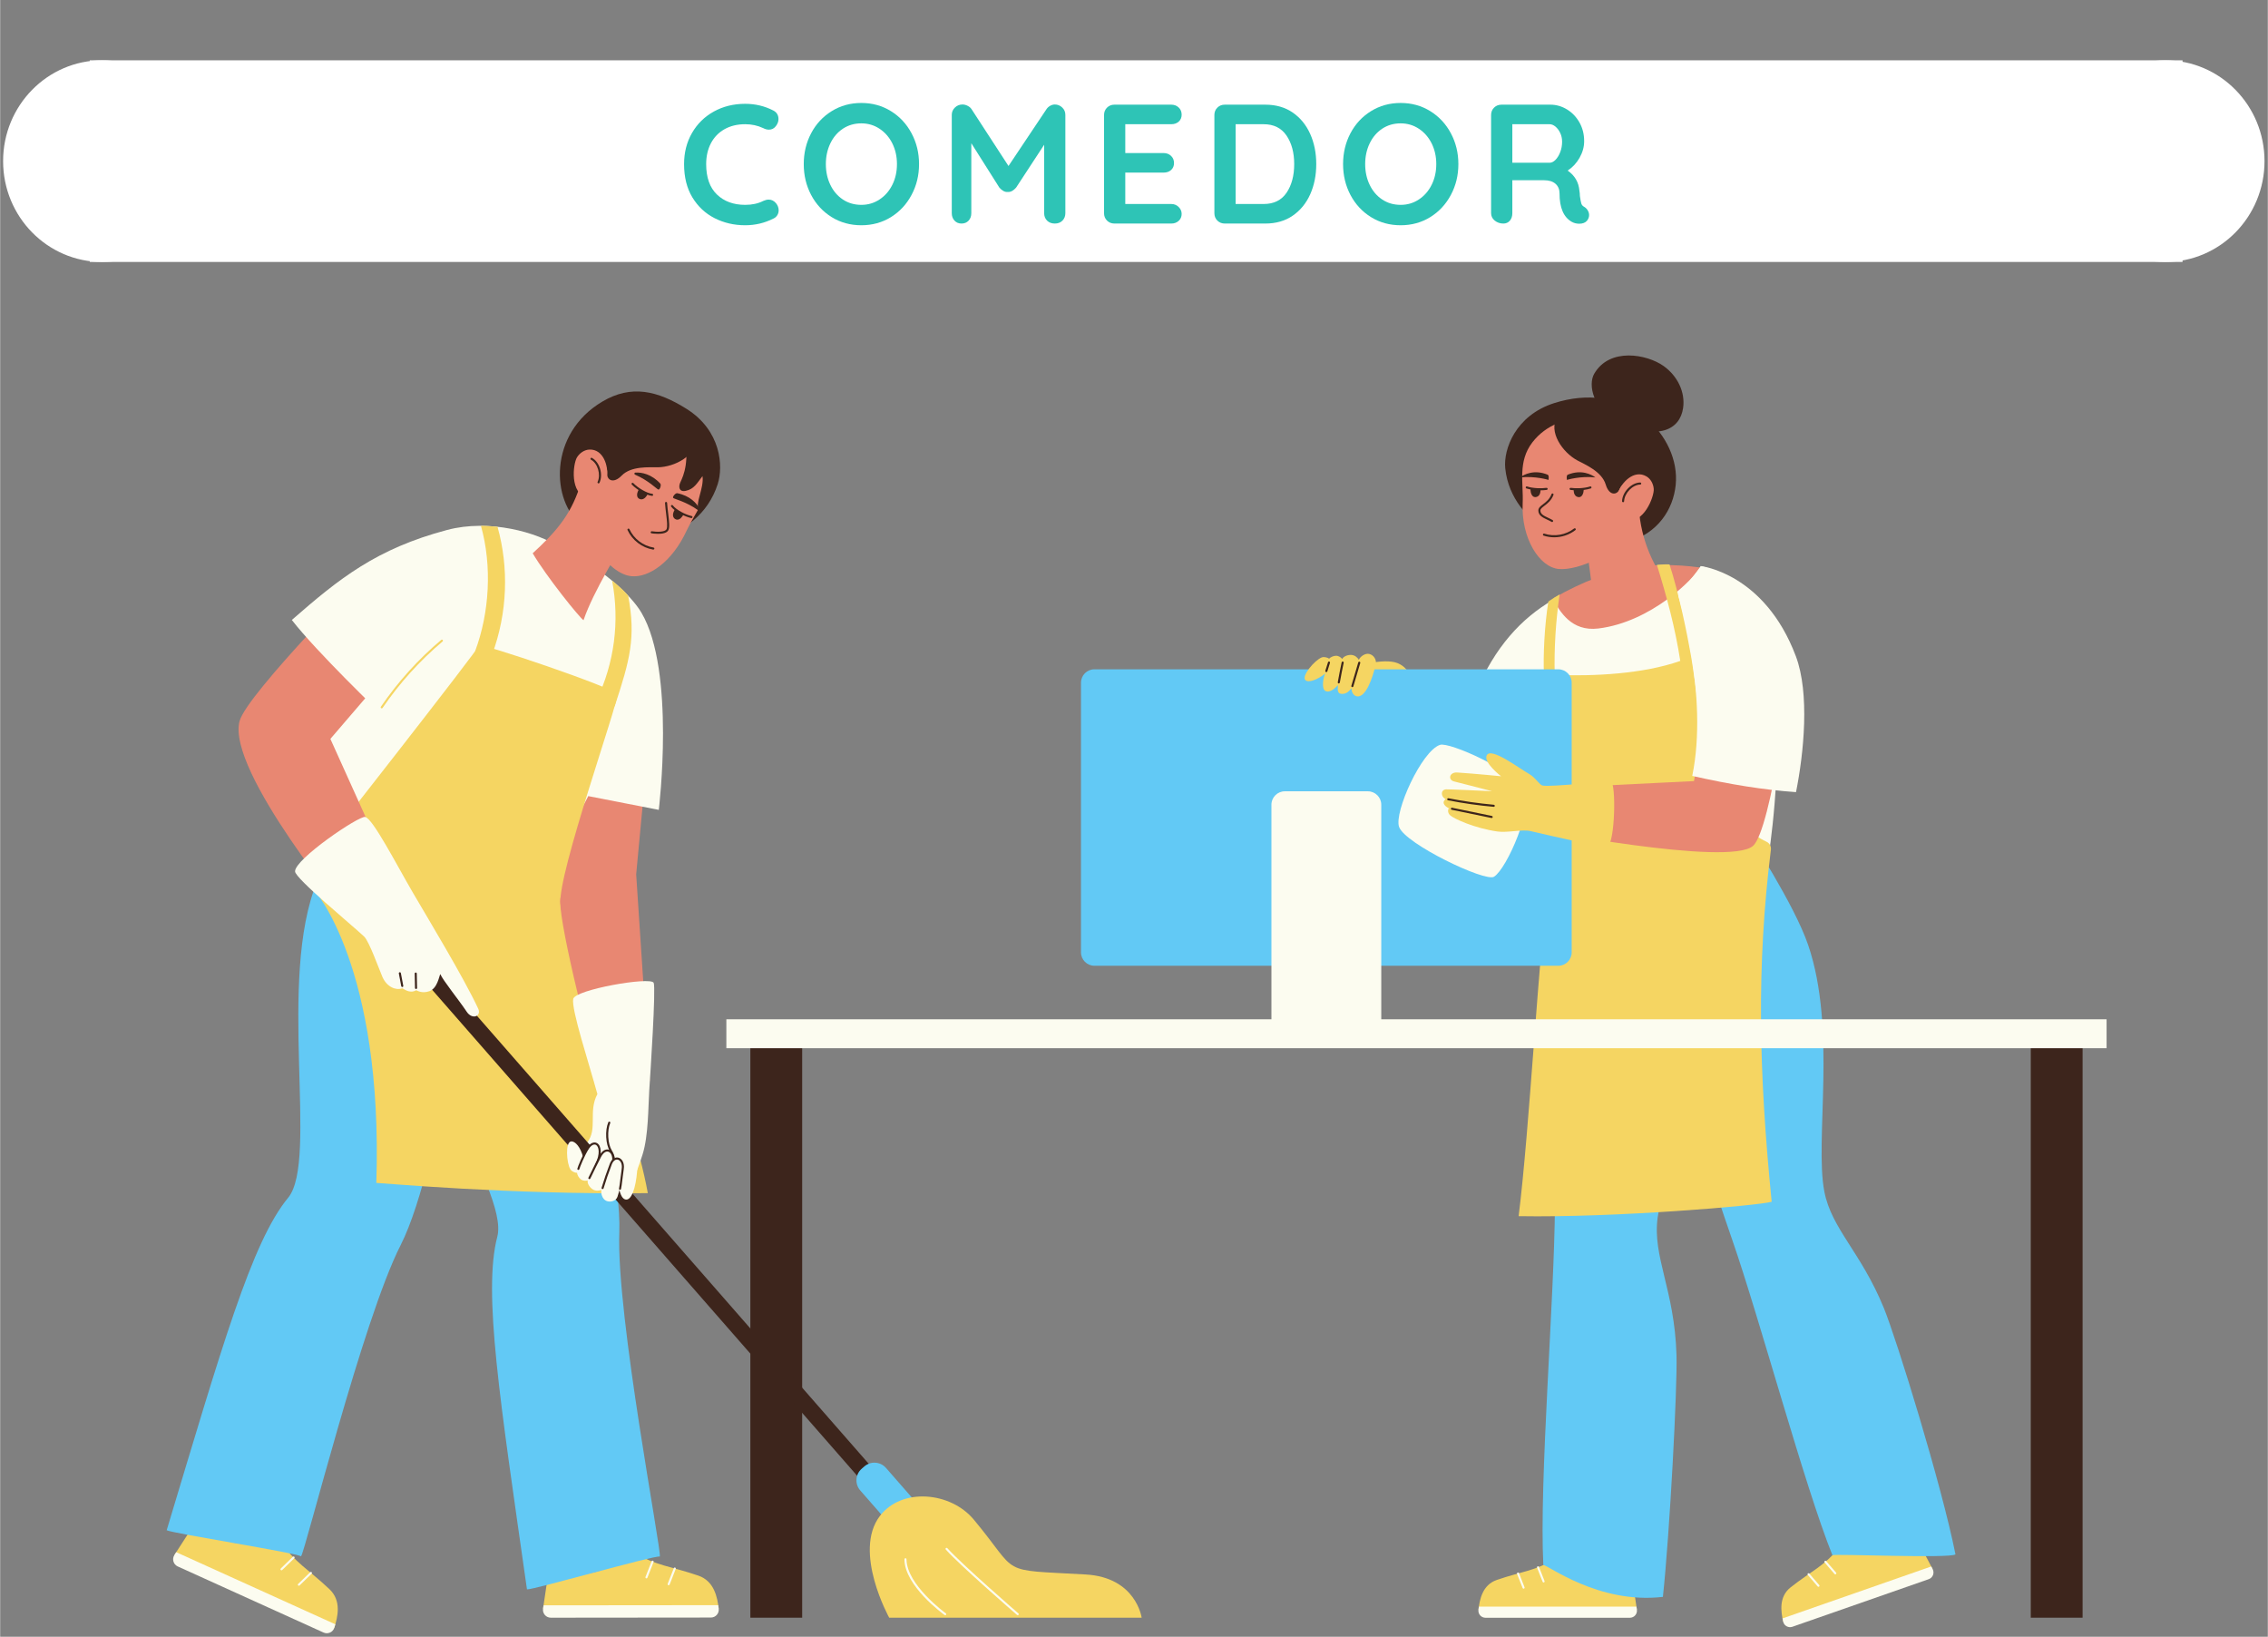 <svg xmlns="http://www.w3.org/2000/svg" xmlns:xlink="http://www.w3.org/1999/xlink" width="1052" zoomAndPan="magnify" viewBox="0 0 788.88 569.25" height="759" preserveAspectRatio="xMidYMid meet" version="1.0"><rect x="0" y="0" width="788.88" height="569.25" fill="#808080" stroke="none"/><defs><g/><clipPath id="a1b97775f7"><path d="M 31.168 20.973 L 759.211 20.973 L 759.211 91.105 L 31.168 91.105 Z M 31.168 20.973 " clip-rule="nonzero"/></clipPath><clipPath id="30975a2fa6"><path d="M 1.02 20.973 L 69.984 20.973 L 69.984 91.105 L 1.02 91.105 Z M 1.02 20.973 " clip-rule="nonzero"/></clipPath><clipPath id="0e399f49dd"><path d="M 35.5 20.973 C 16.457 20.973 1.02 36.672 1.02 56.039 C 1.02 75.406 16.457 91.105 35.5 91.105 C 54.547 91.105 69.984 75.406 69.984 56.039 C 69.984 36.672 54.547 20.973 35.5 20.973 Z M 35.5 20.973 " clip-rule="nonzero"/></clipPath><clipPath id="5d413d9e53"><path d="M 718.762 20.973 L 787.727 20.973 L 787.727 91.105 L 718.762 91.105 Z M 718.762 20.973 " clip-rule="nonzero"/></clipPath><clipPath id="0a54e7cd6a"><path d="M 753.246 20.973 C 734.199 20.973 718.762 36.672 718.762 56.039 C 718.762 75.406 734.199 91.105 753.246 91.105 C 772.289 91.105 787.727 75.406 787.727 56.039 C 787.727 36.672 772.289 20.973 753.246 20.973 Z M 753.246 20.973 " clip-rule="nonzero"/></clipPath><clipPath id="fa13cd3113"><path d="M 252 354 L 732.785 354 L 732.785 365 L 252 365 Z M 252 354 " clip-rule="nonzero"/></clipPath><clipPath id="03bb3e57b0"><path d="M 60 539 L 117 539 L 117 568.492 L 60 568.492 Z M 60 539 " clip-rule="nonzero"/></clipPath><clipPath id="39f450cafb"><path d="M 57.926 306 L 167 306 L 167 542 L 57.926 542 Z M 57.926 306 " clip-rule="nonzero"/></clipPath></defs><g clip-path="url(#a1b97775f7)"><path fill="#ffffff" d="M 31.168 20.973 L 759.211 20.973 L 759.211 91.105 L 31.168 91.105 Z M 31.168 20.973 " fill-opacity="1" fill-rule="nonzero"/></g><g clip-path="url(#30975a2fa6)"><g clip-path="url(#0e399f49dd)"><path fill="#ffffff" d="M 1.02 20.973 L 69.984 20.973 L 69.984 91.105 L 1.02 91.105 Z M 1.02 20.973 " fill-opacity="1" fill-rule="nonzero"/></g></g><g clip-path="url(#5d413d9e53)"><g clip-path="url(#0a54e7cd6a)"><path fill="#ffffff" d="M 718.762 20.973 L 787.727 20.973 L 787.727 91.105 L 718.762 91.105 Z M 718.762 20.973 " fill-opacity="1" fill-rule="nonzero"/></g></g><path fill="#e88772" d="M 566.906 551.227 C 567.254 551.18 565.855 547.258 566.238 546.016 C 570.844 530.938 583.164 482.219 576.961 456.426 C 575.508 450.391 573.215 444.535 572.488 438.359 C 569.312 411.402 594.223 378.266 597.02 333.977 C 598.102 316.871 556.883 302.652 554.207 315.855 C 550.582 333.727 545.691 392.27 544.672 422.703 C 543.48 458.371 549.59 508.59 543.336 544.512 C 543.336 544.512 550.789 553.438 566.906 551.227 " fill-opacity="1" fill-rule="nonzero"/><path fill="#e88772" d="M 666.945 538.48 C 667.258 538.324 664.664 535.066 664.617 533.77 C 664.078 518.016 659.898 467.938 645.648 445.559 C 642.312 440.32 638.242 435.531 635.547 429.926 C 623.785 405.465 636.574 366.031 624.832 323.238 C 620.293 306.707 576.695 306.656 578.453 320.016 C 580.832 338.094 595.23 395.047 604.156 424.16 C 614.617 458.281 636.715 503.785 642.473 539.793 C 642.473 539.793 652.422 545.812 666.945 538.48 " fill-opacity="1" fill-rule="nonzero"/><path fill="#f5d562" d="M 672.285 545.746 L 667.426 536.512 C 667.16 536.008 666.539 535.824 666.047 536.102 C 662.789 537.93 651.301 543.613 643.215 537.898 C 642.094 537.105 640.547 537.285 639.68 538.355 C 634.516 544.73 629.941 546.484 622.871 552.07 C 618.707 555.359 619.492 560.473 620.273 564 Z M 672.285 545.746 " fill-opacity="1" fill-rule="nonzero"/><path fill="#fcfcf0" d="M 620.273 564 C 620.59 565.438 622.102 566.27 623.496 565.781 L 670.914 549.23 C 672.34 548.73 672.988 547.082 672.285 545.75 L 671.797 544.812 L 620.047 562.875 C 620.117 563.27 620.195 563.648 620.273 564 " fill-opacity="1" fill-rule="nonzero"/><path fill="#fcfcf0" d="M 632.555 551.891 C 632.453 551.891 632.352 551.848 632.281 551.762 L 628.836 547.758 C 628.707 547.609 628.723 547.379 628.875 547.25 C 629.027 547.121 629.254 547.141 629.383 547.289 L 632.828 551.293 C 632.957 551.445 632.941 551.672 632.789 551.801 C 632.723 551.859 632.641 551.891 632.555 551.891 Z M 632.555 551.891 " fill-opacity="1" fill-rule="nonzero"/><path fill="#fcfcf0" d="M 638.414 547.555 C 638.312 547.555 638.211 547.512 638.141 547.426 L 634.695 543.426 C 634.566 543.273 634.582 543.047 634.734 542.918 C 634.883 542.785 635.113 542.805 635.242 542.953 L 638.688 546.957 C 638.816 547.109 638.801 547.336 638.648 547.465 C 638.582 547.523 638.496 547.555 638.414 547.555 Z M 638.414 547.555 " fill-opacity="1" fill-rule="nonzero"/><path fill="#f5d562" d="M 569.387 559.816 L 567.84 549.496 C 567.754 548.934 567.23 548.551 566.672 548.652 C 562.996 549.305 550.273 550.883 544.523 542.824 C 543.723 541.703 542.207 541.367 541.035 542.09 C 534.059 546.406 529.164 546.555 520.648 549.5 C 515.629 551.234 514.688 556.32 514.262 559.906 Z M 569.387 559.816 " fill-opacity="1" fill-rule="nonzero"/><path fill="#fcfcf0" d="M 514.262 559.906 C 514.09 561.367 515.242 562.652 516.715 562.652 L 566.945 562.652 C 568.453 562.652 569.609 561.309 569.387 559.816 L 569.23 558.77 L 514.418 558.77 C 514.359 559.164 514.305 559.551 514.262 559.906 " fill-opacity="1" fill-rule="nonzero"/><path fill="#fcfcf0" d="M 529.969 552.539 C 529.824 552.539 529.688 552.453 529.633 552.309 L 527.699 547.395 C 527.629 547.211 527.719 547 527.906 546.93 C 528.09 546.852 528.297 546.945 528.371 547.133 L 530.305 552.047 C 530.375 552.23 530.285 552.441 530.098 552.516 C 530.059 552.531 530.012 552.539 529.969 552.539 Z M 529.969 552.539 " fill-opacity="1" fill-rule="nonzero"/><path fill="#fcfcf0" d="M 536.93 550.379 C 536.785 550.379 536.648 550.289 536.594 550.148 L 534.66 545.234 C 534.59 545.047 534.68 544.84 534.863 544.766 C 535.051 544.691 535.258 544.785 535.332 544.969 L 537.262 549.883 C 537.336 550.07 537.246 550.277 537.059 550.352 C 537.016 550.371 536.973 550.379 536.93 550.379 Z M 536.93 550.379 " fill-opacity="1" fill-rule="nonzero"/><path fill="#62c9f5" d="M 551.734 295.645 C 543.781 333.309 541.09 376.473 540.879 419.082 C 540.715 451.59 535.352 515.156 536.84 544.332 C 538.191 544.094 555.902 558.004 578.434 555.387 C 580.828 533.172 583.5 482.555 583.168 471.309 C 582.496 448.43 574.695 437.047 576.625 423.387 C 579.176 405.344 599.105 371.531 599.168 340.434 C 599.199 325.418 592.016 297.281 592.016 297.281 C 592.016 297.281 551.527 295.523 551.734 295.645 " fill-opacity="1" fill-rule="nonzero"/><path fill="#f5d562" d="M 470.91 231.965 C 470.91 231.965 481.145 228.695 486.074 230.613 C 488.477 231.547 490.516 233.738 490.664 236.312 C 484.023 236.363 470.871 237.543 470.871 237.543 Z M 470.91 231.965 " fill-opacity="1" fill-rule="nonzero"/><path fill="#62c9f5" d="M 569.547 301.703 C 574.625 342.836 587.543 388.012 602.562 431.219 C 612.137 458.766 627.621 516.523 637.414 540.91 C 637.984 540.34 678.27 542.105 680.215 540.609 C 675.445 516.551 659.734 465.766 655.289 454.902 C 647.34 435.473 637.094 427.383 634.598 414.422 C 631.145 396.531 639.004 358.074 628.961 328.645 C 624.109 314.438 608.172 290.16 608.172 290.16 C 608.172 290.16 569.316 301.656 569.547 301.703 " fill-opacity="1" fill-rule="nonzero"/><path fill="#3d251c" d="M 536.871 183.801 C 531.957 180.574 524.656 173.527 523.59 162.852 C 522.934 156.301 527.113 144.492 540.641 140.188 C 551.996 136.574 563.781 137.867 572.59 145.383 C 579.516 151.297 583.777 160.051 582.883 168.703 C 581.988 177.355 576.586 185.43 566.398 188.488 C 557.914 191.031 543.539 188.188 536.871 183.801 " fill-opacity="1" fill-rule="nonzero"/><path fill="#e88772" d="M 595.07 197.926 C 576.211 194.809 560.809 196.398 540.609 207.914 C 540.434 208.016 541.227 223.766 555.594 223.277 C 570.836 222.762 593.551 205.344 595.07 197.926 " fill-opacity="1" fill-rule="nonzero"/><path fill="#e88772" d="M 529.656 174.953 C 529.98 168.176 527.852 160.574 533.02 153.859 C 542.594 141.414 562.898 143.805 568.488 155.668 C 571.969 163.059 572.207 176.363 567.047 184.77 C 562.363 192.402 549.145 198.508 542.23 197.898 C 535.473 197.305 529.07 187.176 529.656 174.953 " fill-opacity="1" fill-rule="nonzero"/><path fill="#3d251c" d="M 533.957 167.945 C 532.949 168.102 532.699 169.543 532.738 170.434 C 532.766 171.09 533.078 172.691 534.168 172.52 C 535.227 172.352 535.605 171.402 535.461 169.734 C 535.32 168.043 534.355 167.883 533.957 167.945 " fill-opacity="1" fill-rule="nonzero"/><path fill="#3d251c" d="M 534.008 172.891 C 532.801 172.891 532.414 171.293 532.379 170.449 C 532.336 169.48 532.609 167.785 533.902 167.59 C 533.961 167.578 534.027 167.574 534.102 167.574 C 534.848 167.574 535.691 168.133 535.824 169.707 C 535.883 170.418 536.066 172.582 534.227 172.875 C 534.148 172.887 534.078 172.891 534.008 172.891 Z M 534.102 168.293 C 534.066 168.293 534.039 168.297 534.012 168.301 C 533.277 168.414 533.062 169.629 533.098 170.422 C 533.121 170.992 533.379 172.172 534.008 172.172 C 534.043 172.172 534.078 172.168 534.113 172.164 C 534.66 172.078 535.27 171.727 535.105 169.77 C 534.992 168.438 534.363 168.293 534.102 168.293 Z M 534.102 168.293 " fill-opacity="1" fill-rule="nonzero"/><path fill="#e88772" d="M 531.07 169.535 C 532.852 170.211 535.43 170.586 537.98 170.035 C 537.98 170.035 538.875 166.012 535.238 165.758 C 532.098 165.535 531.07 169.535 531.07 169.535 " fill-opacity="1" fill-rule="nonzero"/><path fill="#3d251c" d="M 535.773 170.531 C 534.195 170.531 532.414 170.348 530.961 169.879 C 530.77 169.816 530.668 169.613 530.727 169.426 C 530.789 169.234 530.992 169.133 531.18 169.191 C 533.297 169.875 536.16 169.922 537.93 169.676 C 538.125 169.652 538.309 169.785 538.336 169.984 C 538.363 170.184 538.223 170.363 538.027 170.391 C 537.391 170.48 536.609 170.531 535.773 170.531 Z M 535.773 170.531 " fill-opacity="1" fill-rule="nonzero"/><path fill="#3d251c" d="M 549.301 167.961 C 550.309 168.117 550.559 169.559 550.52 170.453 C 550.492 171.105 550.176 172.707 549.09 172.535 C 548.031 172.367 547.652 171.418 547.793 169.754 C 547.938 168.062 548.902 167.902 549.301 167.961 " fill-opacity="1" fill-rule="nonzero"/><path fill="#3d251c" d="M 549.25 172.906 C 549.18 172.906 549.105 172.902 549.031 172.891 C 547.191 172.598 547.375 170.434 547.438 169.723 C 547.57 168.148 548.414 167.59 549.16 167.59 C 549.234 167.59 549.301 167.594 549.355 167.605 C 550.648 167.805 550.922 169.5 550.879 170.469 C 550.844 171.312 550.457 172.906 549.25 172.906 Z M 549.16 168.309 C 548.895 168.309 548.266 168.453 548.152 169.781 C 547.988 171.742 548.594 172.09 549.145 172.18 C 549.863 172.289 550.133 171.035 550.16 170.438 C 550.191 169.648 549.977 168.43 549.246 168.316 C 549.219 168.312 549.191 168.309 549.16 168.309 Z M 549.16 168.309 " fill-opacity="1" fill-rule="nonzero"/><path fill="#e88772" d="M 553.234 169.535 C 551.457 170.211 548.879 170.586 546.328 170.035 C 546.328 170.035 545.43 166.012 549.066 165.758 C 552.211 165.535 553.234 169.535 553.234 169.535 " fill-opacity="1" fill-rule="nonzero"/><path fill="#3d251c" d="M 548.531 170.531 C 547.695 170.531 546.918 170.48 546.277 170.391 C 546.078 170.363 545.941 170.184 545.969 169.984 C 545.996 169.785 546.18 169.652 546.375 169.676 C 548.141 169.922 551.008 169.875 553.121 169.191 C 553.312 169.133 553.516 169.234 553.574 169.426 C 553.637 169.613 553.531 169.816 553.344 169.879 C 551.895 170.348 550.109 170.531 548.531 170.531 Z M 548.531 170.531 " fill-opacity="1" fill-rule="nonzero"/><path fill="#3d251c" d="M 528.727 166.047 C 534.059 165.477 538.641 166.91 538.641 166.91 C 538.641 166.91 538.926 165.332 538.344 165.094 C 533.617 163.172 530.148 165 528.727 166.047 " fill-opacity="1" fill-rule="nonzero"/><path fill="#3d251c" d="M 554.961 166.047 C 549.625 165.477 545.047 166.91 545.047 166.91 C 545.047 166.91 544.758 165.332 545.344 165.094 C 550.066 163.172 553.535 165 554.961 166.047 " fill-opacity="1" fill-rule="nonzero"/><path fill="#e88772" d="M 551.227 186.086 C 551.582 188.066 554.039 204.316 554.801 214.91 C 562.516 213.016 574.598 209.52 581.703 205.09 C 575.27 197.949 570.762 187.703 570.066 176.691 C 564.684 180.5 558.398 182.555 551.227 186.086 " fill-opacity="1" fill-rule="nonzero"/><path fill="#3d251c" d="M 539.887 181.555 C 539.824 181.555 539.762 181.539 539.703 181.504 C 539.246 181.227 538.727 180.984 538.219 180.746 C 536.684 180.027 535.098 179.281 535.098 177.555 C 535.098 176.621 535.871 176.031 536.766 175.352 C 537.773 174.582 539.023 173.629 539.695 171.852 C 539.766 171.668 539.973 171.57 540.16 171.645 C 540.344 171.715 540.438 171.922 540.371 172.109 C 539.625 174.078 538.281 175.102 537.203 175.922 C 536.398 176.539 535.816 176.98 535.816 177.559 C 535.816 178.824 537.07 179.414 538.527 180.094 C 539.047 180.34 539.586 180.594 540.074 180.887 C 540.246 180.988 540.301 181.211 540.195 181.383 C 540.129 181.492 540.012 181.555 539.887 181.555 Z M 539.887 181.555 " fill-opacity="1" fill-rule="nonzero"/><path fill="#3d251c" d="M 540.617 186.871 C 539.379 186.871 538.133 186.68 536.945 186.289 C 536.758 186.227 536.652 186.023 536.715 185.832 C 536.777 185.645 536.98 185.539 537.172 185.602 C 540.664 186.75 544.641 186.062 547.547 183.809 C 547.703 183.684 547.93 183.715 548.051 183.871 C 548.172 184.027 548.145 184.254 547.988 184.375 C 545.883 186.008 543.254 186.871 540.617 186.871 Z M 540.617 186.871 " fill-opacity="1" fill-rule="nonzero"/><path fill="#fcfcf0" d="M 591.652 196.891 C 589.375 201.262 574.301 216.348 555.977 218.586 C 546.512 219.742 542.617 212.543 540.266 208.605 C 529.109 215.078 519.93 225.133 513.422 240.68 C 514.219 241.219 528.98 245.805 529.25 245.77 C 529.41 247.676 531.98 265.77 535.223 273.855 C 540.656 287.41 545.676 307.48 545.676 307.48 L 614.594 301.703 C 614.594 301.703 631.574 205.93 591.652 196.891 " fill-opacity="1" fill-rule="nonzero"/><path fill="#f5d562" d="M 616.008 295.496 C 616.152 294.344 615.531 293.242 614.48 292.75 C 592.734 282.578 591.391 246.301 588.262 228.371 C 586.844 220.262 584.004 206.301 580.738 196.316 C 580.383 196.223 577.23 196.316 576.348 196.457 C 579.801 207.57 582.727 218.473 584.48 229.863 C 571.637 234.391 554.492 235.258 540.801 234.734 C 540.551 225.453 541.176 215.953 542.5 206.75 C 541.195 207.48 539.812 208.344 538.59 209.203 C 537.234 217.586 536.75 228.211 537.055 234.555 C 537.945 253.047 540.617 289.008 538.902 302.691 C 535.113 332.93 532.043 392.734 528.25 422.977 C 561.758 423.562 611.477 419.34 616.277 417.973 C 611.777 372.508 610.961 336.262 616.008 295.496 " fill-opacity="1" fill-rule="nonzero"/><path fill="#62c9f5" d="M 376 331.219 L 376 237.445 C 376 234.867 378.09 232.781 380.664 232.781 L 542.043 232.781 C 544.621 232.781 546.707 234.867 546.707 237.445 L 546.707 331.219 C 546.707 333.797 544.621 335.887 542.043 335.887 L 380.664 335.887 C 378.09 335.887 376 333.797 376 331.219 " fill-opacity="1" fill-rule="nonzero"/><path fill="#fcfcf0" d="M 442.25 357.066 L 442.25 279.879 C 442.25 277.301 444.336 275.211 446.914 275.211 L 475.793 275.211 C 478.371 275.211 480.461 277.301 480.461 279.879 L 480.461 357.066 C 480.461 359.645 478.371 361.734 475.793 361.734 L 446.914 361.734 C 444.336 361.734 442.25 359.645 442.25 357.066 " fill-opacity="1" fill-rule="nonzero"/><path fill="#fcfcf0" d="M 530.359 274.75 C 526.453 267.93 504.195 257.988 500.91 259.059 C 494.5 261.141 484.848 282.496 486.66 287.609 C 488.75 293.496 516.629 306.832 519.672 304.93 C 524.301 302.031 533.523 280.27 530.359 274.75 " fill-opacity="1" fill-rule="nonzero"/><path fill="#e88772" d="M 623.242 232.781 C 623.242 232.781 616.191 288.527 609.785 294.195 C 601.512 301.523 533.137 288.195 533.137 288.195 L 534.199 274.371 L 589.258 271.66 L 595.07 236.277 Z M 623.242 232.781 " fill-opacity="1" fill-rule="nonzero"/><path fill="#f5d562" d="M 536.609 273.223 C 535.5 273.043 534.16 270.434 531.789 269.105 C 528.297 267.148 518.637 259.73 517.148 262.703 C 515.902 265.188 522.137 269.973 522.137 269.973 C 522.137 269.973 513.422 269.109 506.902 268.672 C 504.141 268.488 503.531 271.23 505.828 271.793 C 510.227 272.867 519.027 275.191 519.027 275.191 C 519.027 275.191 503.648 274.445 502.926 274.531 C 500.867 274.785 501.34 277.367 502.875 277.906 C 502.738 278.023 501.969 278.641 502.184 279.383 C 502.488 280.438 503.879 281.055 504.012 281.129 C 503.582 281.539 503.523 282.688 504.375 283.52 C 505.613 284.723 512.969 288.07 520.879 289.195 C 524.434 289.703 529.375 288.352 532.445 289.066 C 540.277 290.895 557.926 294.973 559.133 294.391 C 561.887 293.062 562.125 272.203 560.406 272.035 C 557.008 271.695 539.855 273.754 536.609 273.223 " fill-opacity="1" fill-rule="nonzero"/><path fill="#3d251c" d="M 519.586 280.613 C 519.578 280.613 519.566 280.609 519.555 280.609 C 514.262 280.133 508.926 279.371 503.691 278.34 C 503.496 278.305 503.371 278.113 503.41 277.918 C 503.445 277.723 503.637 277.594 503.832 277.637 C 509.039 278.656 514.352 279.418 519.621 279.895 C 519.816 279.91 519.965 280.086 519.945 280.285 C 519.93 280.473 519.773 280.613 519.586 280.613 Z M 519.586 280.613 " fill-opacity="1" fill-rule="nonzero"/><path fill="#3d251c" d="M 518.871 284.5 C 518.844 284.5 518.82 284.5 518.797 284.492 L 504.969 281.637 C 504.773 281.598 504.648 281.406 504.688 281.211 C 504.727 281.016 504.918 280.887 505.113 280.93 L 518.941 283.789 C 519.137 283.828 519.262 284.02 519.223 284.215 C 519.188 284.383 519.035 284.5 518.871 284.5 Z M 518.871 284.5 " fill-opacity="1" fill-rule="nonzero"/><path fill="#fcfcf0" d="M 588.648 269.859 C 594.418 241.82 583.84 207.32 583.84 207.32 L 591.652 196.891 C 591.652 196.891 613.781 199.281 624.684 228.223 C 629.562 241.176 627.461 261.926 624.746 275.5 C 613.238 274.691 601.805 272.828 588.648 269.859 " fill-opacity="1" fill-rule="nonzero"/><path fill="#f5d562" d="M 478.555 230.918 C 478.871 229.441 477.824 227.816 476.324 227.449 C 474.82 227.078 473.125 228.387 472.664 229.469 C 472.168 228.672 471.27 227.84 470.012 227.781 C 468.75 227.723 467.324 228.285 466.863 229.203 C 466.48 228.656 465.676 228.094 464.773 228.074 C 463.871 228.051 462.727 228.586 462.32 229.09 C 461.84 228.695 460.586 228.332 459.738 228.656 C 457.355 229.574 452.52 235.152 454.102 236.578 C 455.148 237.52 458.195 236.48 461.027 234.207 C 460.297 235.293 459.523 239.645 461.078 240.344 C 462.992 241.199 465.156 238.461 465.41 238.285 C 465.41 238.609 464.906 240.906 466.16 241.23 C 468.414 241.812 469.629 239.816 470.168 239.328 C 470.008 240.109 470.488 241.996 472.074 242.199 C 474.918 242.562 477.363 236.438 478.555 230.918 " fill-opacity="1" fill-rule="nonzero"/><path fill="#3d251c" d="M 470.398 238.988 C 470.367 238.988 470.332 238.984 470.297 238.977 C 470.105 238.918 469.996 238.719 470.055 238.527 L 472.457 230.395 C 472.512 230.203 472.715 230.094 472.906 230.148 C 473.098 230.207 473.203 230.406 473.148 230.598 L 470.746 238.73 C 470.699 238.887 470.555 238.988 470.398 238.988 Z M 470.398 238.988 " fill-opacity="1" fill-rule="nonzero"/><path fill="#3d251c" d="M 465.688 237.703 C 465.668 237.703 465.645 237.699 465.625 237.695 C 465.43 237.66 465.297 237.477 465.332 237.281 C 465.742 234.969 466.195 232.641 466.68 230.367 C 466.719 230.172 466.91 230.051 467.105 230.09 C 467.301 230.133 467.426 230.324 467.383 230.516 C 466.902 232.785 466.449 235.102 466.043 237.402 C 466.012 237.578 465.859 237.703 465.688 237.703 Z M 465.688 237.703 " fill-opacity="1" fill-rule="nonzero"/><path fill="#3d251c" d="M 461.355 233.746 C 461.32 233.746 461.285 233.742 461.246 233.73 C 461.059 233.672 460.953 233.469 461.012 233.277 L 461.93 230.336 C 461.988 230.145 462.191 230.035 462.383 230.098 C 462.574 230.156 462.68 230.359 462.617 230.551 L 461.699 233.496 C 461.652 233.648 461.508 233.746 461.355 233.746 Z M 461.355 233.746 " fill-opacity="1" fill-rule="nonzero"/><path fill="#3d251c" d="M 541.664 145.059 C 538.512 150.109 543.465 157.34 548.715 160.152 C 551.301 161.535 557.184 163.969 558.543 168.523 C 559.715 172.461 562.438 172.309 563.363 170.137 C 565.047 166.211 571.531 166.887 572.262 163.703 C 576.406 145.672 545.523 138.875 541.664 145.059 " fill-opacity="1" fill-rule="nonzero"/><path fill="#e88772" d="M 562.914 171.27 C 563.898 167.988 568.359 163.113 572.719 165.691 C 574.223 166.578 575.117 168.305 575.25 170.047 C 575.449 172.672 571.75 182.59 565.344 180.84 C 563.098 180.227 561.758 175.105 562.914 171.27 " fill-opacity="1" fill-rule="nonzero"/><path fill="#3d251c" d="M 564.586 174.668 C 564.582 174.668 564.574 174.668 564.57 174.664 C 564.371 174.656 564.219 174.488 564.227 174.289 C 564.371 171.07 567.496 167.863 570.531 167.812 C 570.535 167.812 570.535 167.812 570.539 167.812 C 570.734 167.812 570.895 167.969 570.898 168.164 C 570.902 168.363 570.742 168.527 570.543 168.531 C 567.898 168.578 565.074 171.5 564.945 174.32 C 564.938 174.516 564.777 174.668 564.586 174.668 Z M 564.586 174.668 " fill-opacity="1" fill-rule="nonzero"/><path fill="#3d251c" d="M 563.586 147.082 C 553.82 142.586 552.402 133.691 554.523 130.02 C 559.891 120.715 572.922 123.207 578.66 127.285 C 583.523 130.738 586.254 136.379 585.469 141.879 C 584.363 149.621 576.633 153.094 563.586 147.082 " fill-opacity="1" fill-rule="nonzero"/><path fill="#3d251c" d="M 260.977 360.406 L 279.004 360.406 L 279.004 562.629 L 260.977 562.629 Z M 260.977 360.406 " fill-opacity="1" fill-rule="nonzero"/><path fill="#3d251c" d="M 706.41 360.406 L 724.438 360.406 L 724.438 562.629 L 706.41 562.629 Z M 706.41 360.406 " fill-opacity="1" fill-rule="nonzero"/><g clip-path="url(#fa13cd3113)"><path fill="#fcfcf0" d="M 252.629 354.496 L 732.785 354.496 L 732.785 364.57 L 252.629 364.57 Z M 252.629 354.496 " fill-opacity="1" fill-rule="nonzero"/></g><path fill="#e88772" d="M 227.34 239.355 L 221.254 304.105 L 226.008 375.895 L 209.57 379 C 209.57 379 193.238 332.234 193.164 311.242 C 193.125 300.395 198.223 240.566 198.223 240.566 Z M 227.34 239.355 " fill-opacity="1" fill-rule="nonzero"/><path fill="#e88772" d="M 190.742 559.121 C 190.391 559.113 195.18 543.57 194.668 542.371 C 188.48 527.84 173.121 477.016 176.566 450.57 C 177.371 444.379 179.035 438.277 179.102 432.027 C 179.402 404.758 152.059 382.496 144.57 338.598 C 141.676 321.641 182.773 303.785 186.844 316.668 C 192.352 334.102 210.578 394.426 212.285 424.945 C 214.418 463.047 209.363 507.504 219.41 542.668 C 219.41 542.668 207.031 559.516 190.742 559.121 " fill-opacity="1" fill-rule="nonzero"/><path fill="#f5d562" d="M 188.855 559.488 L 190.559 548.043 C 190.648 547.422 191.234 547 191.852 547.109 C 195.93 547.828 210.035 549.562 216.402 540.621 C 217.285 539.379 218.969 539 220.27 539.805 C 228.012 544.582 233.438 544.738 242.883 547.996 C 248.445 549.91 249.496 555.551 249.973 559.527 Z M 188.855 559.488 " fill-opacity="1" fill-rule="nonzero"/><path fill="#fcfcf0" d="M 249.973 559.527 C 250.168 561.148 248.887 562.574 247.254 562.574 L 191.566 562.629 C 189.891 562.633 188.605 561.145 188.855 559.488 L 189.027 558.328 L 249.797 558.27 C 249.867 558.707 249.926 559.137 249.973 559.527 " fill-opacity="1" fill-rule="nonzero"/><path fill="#fcfcf0" d="M 232.551 551.34 C 232.508 551.34 232.461 551.332 232.418 551.316 C 232.234 551.242 232.145 551.031 232.215 550.848 L 234.352 545.398 C 234.426 545.211 234.633 545.121 234.82 545.195 C 235.004 545.266 235.098 545.477 235.023 545.66 L 232.887 551.113 C 232.828 551.254 232.695 551.34 232.551 551.34 Z M 232.551 551.34 " fill-opacity="1" fill-rule="nonzero"/><path fill="#fcfcf0" d="M 224.832 548.949 C 224.789 548.949 224.742 548.941 224.699 548.926 C 224.516 548.852 224.422 548.641 224.496 548.457 L 226.633 543.004 C 226.707 542.82 226.914 542.73 227.102 542.801 C 227.285 542.875 227.375 543.082 227.305 543.27 L 225.168 548.719 C 225.113 548.863 224.977 548.949 224.832 548.949 Z M 224.832 548.949 " fill-opacity="1" fill-rule="nonzero"/><path fill="#62c9f5" d="M 136.496 324.832 C 138.062 361.805 177.215 413.824 172.945 430.113 C 167.891 449.418 173.902 486.98 183.266 552.785 C 185.453 552.973 227.578 540.883 229.477 541.363 C 230.242 539.871 214.297 457.676 215.387 428.613 C 216.605 396.055 187.973 307.234 188.312 304.395 C 184.633 305.406 139.523 323.996 136.496 324.832 " fill-opacity="1" fill-rule="nonzero"/><path fill="#e88772" d="M 62.043 541.102 C 61.727 540.945 72.609 528.863 72.648 527.559 C 73.148 511.77 80.598 459.203 94.848 436.66 C 98.184 431.383 102.258 426.551 104.949 420.91 C 116.695 396.297 101.254 364.594 112.93 321.617 C 117.441 305.02 162.234 306.113 160.508 319.512 C 158.168 337.645 149.324 400.043 138.035 428.445 C 123.938 463.906 100.648 502.109 94.973 538.238 C 94.969 538.238 76.652 548.316 62.043 541.102 " fill-opacity="1" fill-rule="nonzero"/><path fill="#f5d562" d="M 60.609 540.824 L 66.891 531.109 C 67.23 530.582 67.938 530.438 68.457 530.793 C 71.871 533.137 83.996 540.555 93.488 535.047 C 94.809 534.277 96.5 534.633 97.352 535.902 C 102.422 543.453 107.293 545.84 114.551 552.711 C 118.824 556.762 117.445 562.328 116.234 566.145 Z M 60.609 540.824 " fill-opacity="1" fill-rule="nonzero"/><g clip-path="url(#03bb3e57b0)"><path fill="#fcfcf0" d="M 116.238 566.141 C 115.742 567.699 113.992 568.465 112.5 567.793 L 61.777 544.805 C 60.254 544.113 59.699 542.23 60.609 540.824 L 61.242 539.84 L 116.598 564.926 C 116.477 565.352 116.355 565.766 116.238 566.141 " fill-opacity="1" fill-rule="nonzero"/></g><path fill="#fcfcf0" d="M 103.91 551.512 C 103.816 551.512 103.723 551.477 103.652 551.402 C 103.512 551.262 103.516 551.031 103.656 550.895 L 107.855 546.816 C 108 546.676 108.227 546.68 108.367 546.82 C 108.504 546.965 108.5 547.191 108.359 547.332 L 104.16 551.41 C 104.094 551.477 104 551.512 103.91 551.512 Z M 103.91 551.512 " fill-opacity="1" fill-rule="nonzero"/><path fill="#fcfcf0" d="M 97.871 546.141 C 97.777 546.141 97.684 546.105 97.613 546.035 C 97.473 545.891 97.477 545.66 97.617 545.523 L 101.82 541.445 C 101.961 541.305 102.191 541.309 102.328 541.449 C 102.469 541.594 102.465 541.82 102.324 541.961 L 98.121 546.039 C 98.051 546.109 97.961 546.141 97.871 546.141 Z M 97.871 546.141 " fill-opacity="1" fill-rule="nonzero"/><g clip-path="url(#39f450cafb)"><path fill="#62c9f5" d="M 110.312 306.453 C 96.18 340.656 110.895 403.598 100.172 416.582 C 87.465 431.965 77.117 468.57 57.926 532.211 C 59.832 533.297 103.133 540.055 104.652 541.293 C 105.977 540.262 126.09 458.984 139.301 433.078 C 154.105 404.055 165.5 311.43 167 308.996 C 163.238 308.367 111.844 306.301 110.312 306.453 " fill-opacity="1" fill-rule="nonzero"/></g><path fill="#fcfcf0" d="M 223.086 213.094 C 215.91 200.93 185.133 178.684 160.48 185.625 C 122.652 196.27 111.953 259.574 108.164 298.871 C 107.734 303.355 173.492 350.887 179.773 330.555 C 185.27 312.785 204.594 276.883 204.594 276.883 L 229.121 281.668 C 229.121 281.668 235.047 233.383 223.086 213.094 " fill-opacity="1" fill-rule="nonzero"/><path fill="#f5d562" d="M 109.176 309.441 L 109.969 297.699 C 109.969 297.699 166.738 225.391 166.562 224.5 C 166.312 223.215 214.305 239.449 214.703 241.492 C 215.219 244.16 193.84 304.047 194.906 314.398 C 196.191 326.855 219.871 384.73 225.305 414.969 C 177.277 415.555 132.484 411.41 130.859 411.41 C 133.297 336.031 109.176 309.441 109.176 309.441 " fill-opacity="1" fill-rule="nonzero"/><path fill="#e88772" d="M 209.523 379.438 C 203.426 356.965 193.727 318.031 194.934 312.27 C 195.914 307.574 216.324 298.449 219.941 311.742 C 222.363 320.645 222.465 352.73 224.258 372.273 C 220.422 374.91 216.586 377.547 209.523 379.438 " fill-opacity="1" fill-rule="nonzero"/><path fill="#fcfcf0" d="M 199.348 347.434 C 198.652 351.07 204.738 369.484 207.762 380.52 C 204.508 386.562 207.922 392.695 204.23 397.32 C 202.586 399.383 212.723 413.762 215.164 414.871 C 218.234 416.27 221.414 408.074 223.473 401.547 C 225.555 394.945 225.43 384.883 225.805 379.23 C 226.18 373.664 228.172 343.48 227.34 341.805 C 226.25 339.602 199.965 344.172 199.348 347.434 " fill-opacity="1" fill-rule="nonzero"/><path fill="#3d251c" d="M 316.336 532.574 C 315.535 532.574 314.734 532.242 314.164 531.59 L 103.996 291.336 C 102.945 290.141 103.07 288.316 104.266 287.266 C 105.465 286.219 107.289 286.34 108.336 287.539 L 318.508 527.793 C 319.555 528.988 319.434 530.812 318.234 531.859 C 317.688 532.34 317.012 532.574 316.336 532.574 Z M 316.336 532.574 " fill-opacity="1" fill-rule="nonzero"/><path fill="#e88772" d="M 153.219 212.309 L 114.875 256.988 L 141.086 315.051 L 121.82 319.719 C 121.82 319.719 78.785 268.203 83.258 250.859 C 85.727 241.297 130.559 196.195 130.559 196.195 Z M 153.219 212.309 " fill-opacity="1" fill-rule="nonzero"/><path fill="#fcfcf0" d="M 126.969 284.129 C 129.629 284.637 137.961 300.859 143.633 310.566 C 148.934 319.637 161.254 339.984 166.293 350.793 C 167.531 353.453 164.234 354.777 162.324 351.91 C 159.566 347.766 153.906 340.828 153.113 338.762 C 152.668 339.688 152.078 343.75 149.312 344.73 C 146.531 345.715 144.836 344.336 144.719 344.406 C 142.254 345.82 140.195 343.613 139.82 343.75 C 137.715 344.516 134.523 343.328 132.965 339.738 C 131.82 337.098 128.355 327.359 126.609 325.719 C 122.34 321.699 102.66 305.551 102.586 303.082 C 102.453 298.82 124.738 283.703 126.969 284.129 " fill-opacity="1" fill-rule="nonzero"/><path fill="#3d251c" d="M 144.676 343.973 C 144.477 343.973 144.316 343.816 144.312 343.621 L 144.211 338.605 C 144.207 338.402 144.363 338.238 144.562 338.234 C 144.566 338.234 144.566 338.234 144.57 338.234 C 144.766 338.234 144.926 338.391 144.93 338.586 L 145.035 343.605 C 145.039 343.805 144.879 343.969 144.684 343.973 C 144.68 343.973 144.676 343.973 144.676 343.973 Z M 144.676 343.973 " fill-opacity="1" fill-rule="nonzero"/><path fill="#3d251c" d="M 139.879 343.281 C 139.711 343.281 139.559 343.16 139.527 342.988 L 138.688 338.57 C 138.648 338.375 138.777 338.188 138.973 338.148 C 139.168 338.113 139.355 338.242 139.395 338.438 L 140.234 342.852 C 140.27 343.047 140.141 343.238 139.945 343.273 C 139.926 343.277 139.902 343.281 139.879 343.281 Z M 139.879 343.281 " fill-opacity="1" fill-rule="nonzero"/><path fill="#fcfcf0" d="M 132.453 248.203 C 132.453 248.203 110.074 226.738 101.461 215.621 C 118.059 201.125 130.883 190.855 155.504 184.312 C 170.113 180.43 186.977 185.102 194.828 190.441 C 173.602 208.973 132.453 248.203 132.453 248.203 " fill-opacity="1" fill-rule="nonzero"/><path fill="#3d251c" d="M 249.613 168.391 C 251.637 162.129 250.785 149.734 238.762 142.188 C 228.668 135.852 219.551 133.73 209.578 139.613 C 190.516 150.859 191.719 174.5 202.336 182.668 C 215.66 192.914 242.836 189.387 249.613 168.391 " fill-opacity="1" fill-rule="nonzero"/><path fill="#e88772" d="M 216.867 188.461 C 216.027 190.293 206.328 205.633 202.941 215.699 C 201.75 215.066 190.09 200.625 185.258 192.43 C 192.816 185.43 198.227 179.691 201.656 169.199 C 201.887 170.898 210.805 183.246 216.867 188.461 " fill-opacity="1" fill-rule="nonzero"/><path fill="#e88772" d="M 238.859 184.449 C 241.699 178.285 247.094 172.523 245.605 164.18 C 242.848 148.719 223.734 141.477 213.305 149.422 C 206.805 154.375 200.457 166.066 201.16 175.906 C 201.797 184.84 211.266 199.676 219.668 200.406 C 225.633 200.926 233.742 195.562 238.859 184.449 " fill-opacity="1" fill-rule="nonzero"/><path fill="#3d251c" d="M 224.828 169.227 C 225.652 169.828 225.211 171.223 224.762 171.996 C 224.438 172.562 223.605 173.691 222.531 173.188 C 221.715 172.801 221.703 171.66 222.594 170.246 C 223.504 168.809 224.508 168.988 224.828 169.227 " fill-opacity="1" fill-rule="nonzero"/><path fill="#3d251c" d="M 223.074 173.672 C 222.84 173.672 222.605 173.621 222.379 173.512 C 222.008 173.336 221.746 173.031 221.633 172.637 C 221.434 171.957 221.668 171.043 222.289 170.055 C 223.035 168.883 223.848 168.707 224.266 168.707 C 224.559 168.707 224.844 168.789 225.043 168.938 C 226.098 169.707 225.559 171.34 225.074 172.18 C 224.816 172.629 224.105 173.672 223.074 173.672 Z M 224.266 169.426 C 223.996 169.426 223.461 169.559 222.902 170.441 C 222.398 171.238 222.188 171.965 222.324 172.434 C 222.383 172.633 222.5 172.773 222.688 172.859 C 222.82 172.922 222.945 172.953 223.074 172.953 C 223.746 172.953 224.301 172.086 224.453 171.82 C 224.848 171.133 225.219 169.953 224.617 169.516 C 224.559 169.473 224.434 169.426 224.266 169.426 Z M 224.266 169.426 " fill-opacity="1" fill-rule="nonzero"/><path fill="#e88772" d="M 226.797 172.098 C 224.758 171.91 221.441 169.824 220.004 168.281 C 220.004 168.281 222.652 166.578 225.309 168.223 C 227.652 169.672 226.797 172.098 226.797 172.098 " fill-opacity="1" fill-rule="nonzero"/><path fill="#3d251c" d="M 226.797 172.457 C 226.785 172.457 226.773 172.457 226.762 172.457 C 224.691 172.266 221.289 170.188 219.742 168.527 C 219.605 168.383 219.613 168.152 219.758 168.016 C 219.906 167.883 220.133 167.891 220.27 168.035 C 221.699 169.57 224.941 171.566 226.828 171.738 C 227.027 171.758 227.172 171.93 227.152 172.129 C 227.137 172.316 226.98 172.457 226.797 172.457 Z M 226.797 172.457 " fill-opacity="1" fill-rule="nonzero"/><path fill="#3d251c" d="M 220.965 164.367 C 220.57 164.395 220.508 164.93 220.879 165.09 C 225.57 167.109 228.379 170.078 228.969 170.273 C 229.449 170.426 230.105 168.691 229.645 168.191 C 226.617 164.906 223.188 164.215 220.965 164.367 " fill-opacity="1" fill-rule="nonzero"/><path fill="#3d251c" d="M 237.188 176.191 C 236.246 175.801 235.285 176.902 234.852 177.684 C 234.535 178.258 234 179.551 234.988 180.207 C 235.742 180.707 236.723 180.129 237.473 178.633 C 238.227 177.109 237.559 176.344 237.188 176.191 " fill-opacity="1" fill-rule="nonzero"/><path fill="#3d251c" d="M 235.555 180.742 C 235.285 180.742 235.027 180.664 234.789 180.504 C 233.918 179.926 233.82 178.805 234.535 177.508 C 234.98 176.695 235.84 175.746 236.781 175.746 C 236.969 175.746 237.152 175.781 237.324 175.855 C 237.641 175.988 237.914 176.297 238.059 176.68 C 238.215 177.094 238.289 177.793 237.793 178.789 C 237.176 180.031 236.359 180.742 235.555 180.742 Z M 236.781 176.469 C 236.199 176.469 235.535 177.188 235.168 177.855 C 234.922 178.305 234.43 179.398 235.191 179.902 C 235.77 180.293 236.551 179.672 237.148 178.469 C 237.535 177.703 237.488 177.211 237.387 176.934 C 237.293 176.68 237.125 176.555 237.051 176.523 C 236.961 176.488 236.875 176.469 236.781 176.469 Z M 236.781 176.469 " fill-opacity="1" fill-rule="nonzero"/><path fill="#e88772" d="M 233.715 175.996 C 234.93 177.641 238.43 179.398 240.492 179.828 C 240.492 179.828 240.578 176.684 237.797 175.262 C 235.34 174.008 233.715 175.996 233.715 175.996 " fill-opacity="1" fill-rule="nonzero"/><path fill="#3d251c" d="M 240.492 180.191 C 240.469 180.191 240.445 180.188 240.418 180.184 C 238.199 179.719 234.66 177.883 233.422 176.211 C 233.305 176.051 233.34 175.824 233.5 175.707 C 233.66 175.59 233.887 175.621 234.004 175.781 C 235.125 177.305 238.512 179.047 240.566 179.477 C 240.762 179.52 240.887 179.711 240.844 179.902 C 240.809 180.074 240.66 180.191 240.492 180.191 Z M 240.492 180.191 " fill-opacity="1" fill-rule="nonzero"/><path fill="#3d251c" d="M 243.344 176.984 C 243.523 177.336 243.102 177.664 242.77 177.43 C 238.617 174.461 234.621 173.598 234.148 173.191 C 233.766 172.863 234.91 171.398 235.578 171.535 C 239.957 172.426 242.32 175 243.344 176.984 " fill-opacity="1" fill-rule="nonzero"/><path fill="#3d251c" d="M 228.863 185.664 C 227.777 185.664 226.828 185.523 226.609 185.492 C 226.414 185.461 226.281 185.273 226.309 185.078 C 226.34 184.883 226.527 184.75 226.723 184.777 C 228.41 185.047 231.277 185.09 231.809 184.07 C 232.227 183.266 231.965 181.086 231.684 178.773 C 231.531 177.527 231.379 176.238 231.293 174.953 C 231.281 174.754 231.43 174.582 231.629 174.566 C 231.824 174.555 232 174.707 232.012 174.906 C 232.094 176.168 232.25 177.449 232.402 178.688 C 232.719 181.32 232.969 183.398 232.449 184.402 C 231.918 185.426 230.277 185.664 228.863 185.664 Z M 228.863 185.664 " fill-opacity="1" fill-rule="nonzero"/><path fill="#3d251c" d="M 227.223 191.148 C 227.203 191.148 227.184 191.148 227.164 191.145 C 223.301 190.512 219.887 187.91 218.25 184.352 C 218.168 184.172 218.246 183.957 218.426 183.875 C 218.609 183.793 218.82 183.871 218.906 184.051 C 220.441 187.395 223.652 189.836 227.281 190.434 C 227.48 190.465 227.613 190.652 227.578 190.848 C 227.551 191.023 227.398 191.148 227.223 191.148 Z M 227.223 191.148 " fill-opacity="1" fill-rule="nonzero"/><path fill="#3d251c" d="M 241.996 152.383 C 242.461 158.32 234.73 162.449 228.777 162.523 C 225.844 162.559 219.5 162.004 216.195 165.422 C 213.34 168.371 210.996 166.98 211.172 164.625 C 211.492 160.367 205.426 157.973 206.246 154.812 C 210.887 136.902 241.422 145.117 241.996 152.383 " fill-opacity="1" fill-rule="nonzero"/><path fill="#e88772" d="M 211.051 165.84 C 211.691 162.473 209.98 156.09 204.922 156.363 C 203.18 156.461 201.59 157.582 200.668 159.062 C 199.285 161.301 197.992 171.805 204.48 173.207 C 206.754 173.699 210.309 169.773 211.051 165.84 " fill-opacity="1" fill-rule="nonzero"/><path fill="#3d251c" d="M 208.168 168.121 C 208.113 168.121 208.062 168.109 208.016 168.086 C 207.836 168.004 207.754 167.789 207.84 167.609 C 209.027 165.047 207.871 161.152 205.543 159.891 C 205.367 159.797 205.301 159.578 205.398 159.402 C 205.492 159.227 205.711 159.16 205.887 159.258 C 208.555 160.703 209.848 164.992 208.492 167.914 C 208.434 168.043 208.301 168.121 208.168 168.121 Z M 208.168 168.121 " fill-opacity="1" fill-rule="nonzero"/><path fill="#fcfcf0" d="M 211.727 389.223 C 207.461 393.016 210.57 400.266 215.184 404.52 C 214.406 410.59 215.316 417.289 217.848 417.215 C 221.559 417.105 223.316 401.414 220.129 387.465 C 219.613 385.215 214.336 386.906 211.727 389.223 " fill-opacity="1" fill-rule="nonzero"/><path fill="#3d251c" d="M 212.789 413.016 C 212.605 413.016 212.453 412.879 212.43 412.695 C 212.32 411.75 212.547 410.602 212.805 409.27 C 213.32 406.652 213.957 403.395 212.133 400.426 C 210.625 397.969 210.355 393.148 211.566 390.309 C 211.645 390.125 211.855 390.039 212.039 390.117 C 212.223 390.195 212.309 390.406 212.23 390.59 C 211.117 393.203 211.367 397.801 212.746 400.051 C 214.719 403.258 214.051 406.668 213.516 409.41 C 213.266 410.68 213.051 411.781 213.145 412.613 C 213.168 412.812 213.027 412.992 212.828 413.016 C 212.816 413.012 212.801 413.016 212.789 413.016 Z M 212.789 413.016 " fill-opacity="1" fill-rule="nonzero"/><path fill="#62c9f5" d="M 313.047 534.188 L 299.207 518.371 C 297.262 516.145 297.488 512.762 299.715 510.816 L 300.605 510.035 C 302.832 508.09 306.215 508.312 308.16 510.539 L 321.996 526.355 C 323.945 528.582 323.719 531.965 321.492 533.914 L 320.602 534.691 C 318.375 536.641 314.992 536.414 313.047 534.188 " fill-opacity="1" fill-rule="nonzero"/><path fill="#f5d562" d="M 309.277 562.629 C 309.277 562.629 296.547 539.676 306.043 527.246 C 313.676 517.254 330.625 518.836 338.676 528.48 C 355.035 548.07 346.574 545.836 377.625 547.598 C 395.195 548.594 397.105 562.629 397.105 562.629 Z M 309.277 562.629 " fill-opacity="1" fill-rule="nonzero"/><path fill="#3d251c" d="M 237.918 149.641 C 239.91 160.59 237.852 165.125 236.582 167.844 C 235.941 169.223 236.105 171.227 238.512 170.715 C 241.422 170.094 242.43 168.035 244.328 165.598 C 244.941 169.812 241.551 175.336 243.125 177.156 C 244.32 178.539 250.98 170.012 249.543 160.355 C 248.844 155.641 245.719 151.352 237.918 149.641 " fill-opacity="1" fill-rule="nonzero"/><path fill="#f5d562" d="M 165.227 226.484 C 170.27 212.988 171.148 196.762 167.254 182.883 C 167.289 182.77 172.969 183.152 173.016 183.211 C 176.98 197.34 176.551 213.141 171.086 227.777 C 170.688 227.562 165.965 226.844 165.227 226.484 " fill-opacity="1" fill-rule="nonzero"/><path fill="#f5d562" d="M 207.477 243.555 C 213.676 230.547 215.559 216.137 212.891 201.969 C 212.914 201.902 214.941 203.59 216.547 205.121 C 217.594 206.117 218.461 207.168 218.477 207.195 C 221.199 221.613 219.113 229.512 213.758 245.668 C 213.379 245.418 208.18 243.977 207.477 243.555 " fill-opacity="1" fill-rule="nonzero"/><path fill="#f5d562" d="M 132.734 246.367 C 132.664 246.367 132.594 246.344 132.531 246.305 C 132.367 246.191 132.328 245.969 132.438 245.805 C 138.355 237.141 145.422 229.316 153.438 222.551 C 153.59 222.422 153.816 222.441 153.945 222.594 C 154.074 222.746 154.055 222.973 153.902 223.102 C 145.934 229.824 138.914 237.602 133.031 246.211 C 132.965 246.312 132.852 246.367 132.734 246.367 Z M 132.734 246.367 " fill-opacity="1" fill-rule="nonzero"/><path fill="#fcfcf0" d="M 214.742 416.238 C 214.281 417.676 212.289 418.273 210.871 417.66 C 209.449 417.047 208.883 414.98 209.172 413.84 C 208.293 414.176 207.078 414.301 206.035 413.586 C 204.996 412.871 204.195 411.562 204.383 410.555 C 203.746 410.758 202.766 410.719 202.031 410.191 C 201.297 409.668 200.707 408.551 200.688 407.902 C 200.07 407.93 198.848 407.465 198.367 406.691 C 197.02 404.523 196.523 397.16 198.648 396.977 C 200.051 396.855 201.914 398.969 202.801 402.488 C 203.434 401.055 205.473 397.508 207.133 397.891 C 209.176 398.359 208.305 401.824 208.398 402.113 C 208.594 401.855 210.512 399.609 211.449 400.152 C 213.461 401.32 213.25 402.641 212.949 403.879 C 213.297 403.16 213.871 402.285 215.258 403.078 C 217.742 404.504 216.539 410.578 214.742 416.238 " fill-opacity="1" fill-rule="nonzero"/><path fill="#3d251c" d="M 201.145 406.891 C 201.125 406.891 201.102 406.887 201.082 406.883 C 200.887 406.852 200.754 406.664 200.789 406.469 C 200.883 405.922 202.746 401.289 204.27 399.035 C 205.273 397.543 206.602 396.973 207.652 397.582 C 209.125 398.43 209.574 401.41 207.594 405.453 C 207.508 405.633 207.289 405.707 207.113 405.621 C 206.934 405.531 206.859 405.316 206.949 405.137 C 208.93 401.09 208.211 398.738 207.293 398.207 C 206.598 397.801 205.645 398.285 204.867 399.438 C 203.367 401.66 201.57 406.18 201.5 406.59 C 201.469 406.766 201.316 406.891 201.145 406.891 Z M 201.145 406.891 " fill-opacity="1" fill-rule="nonzero"/><path fill="#fcfcf0" d="M 204.973 409.734 C 205.227 409.289 206.406 406.688 208.711 402.215 C 210.945 397.871 214.707 400.965 212.777 405.688 " fill-opacity="1" fill-rule="nonzero"/><path fill="#3d251c" d="M 204.973 410.098 C 204.914 410.098 204.852 410.082 204.797 410.051 C 204.625 409.953 204.562 409.73 204.66 409.559 C 204.742 409.41 204.93 409.023 205.227 408.41 C 205.836 407.145 206.859 405.023 208.391 402.051 C 209.547 399.801 211.031 399.492 212.039 399.957 C 213.477 400.617 214.27 402.992 213.113 405.824 C 213.035 406.012 212.828 406.098 212.641 406.023 C 212.457 405.949 212.371 405.738 212.445 405.555 C 213.426 403.152 212.84 401.121 211.738 400.613 C 210.84 400.199 209.805 400.875 209.031 402.379 C 207.504 405.348 206.484 407.461 205.879 408.723 C 205.57 409.359 205.375 409.762 205.289 409.914 C 205.223 410.031 205.098 410.098 204.973 410.098 Z M 204.973 410.098 " fill-opacity="1" fill-rule="nonzero"/><path fill="#fcfcf0" d="M 209.57 413.195 C 210.574 409.891 211.465 407.379 212.426 404.859 C 213.719 401.48 217.141 402.844 216.578 406.598 C 216.23 408.875 215.852 412.727 215.637 413.441 " fill-opacity="1" fill-rule="nonzero"/><path fill="#3d251c" d="M 215.637 413.801 C 215.602 413.801 215.566 413.793 215.531 413.785 C 215.34 413.727 215.23 413.527 215.289 413.336 C 215.406 412.949 215.602 411.379 215.785 409.863 C 215.926 408.711 216.074 407.492 216.219 406.543 C 216.492 404.738 215.762 403.562 214.898 403.332 C 214.066 403.113 213.23 403.766 212.762 404.988 C 211.652 407.895 210.801 410.379 209.914 413.301 C 209.855 413.492 209.656 413.602 209.465 413.543 C 209.277 413.484 209.168 413.281 209.227 413.094 C 210.117 410.152 210.973 407.652 212.09 404.73 C 212.828 402.801 214.16 402.398 215.082 402.637 C 216.219 402.934 217.285 404.32 216.93 406.652 C 216.789 407.594 216.641 408.805 216.5 409.949 C 216.293 411.641 216.117 413.098 215.98 413.547 C 215.934 413.699 215.789 413.801 215.637 413.801 Z M 215.637 413.801 " fill-opacity="1" fill-rule="nonzero"/><path fill="#fcfcf0" d="M 328.758 561.766 C 328.684 561.766 328.609 561.746 328.547 561.695 C 327.977 561.285 314.578 551.508 314.578 542.297 C 314.578 542.098 314.742 541.938 314.941 541.938 C 315.137 541.938 315.301 542.098 315.301 542.297 C 315.301 551.145 328.832 561.016 328.969 561.113 C 329.133 561.227 329.168 561.453 329.051 561.617 C 328.98 561.715 328.871 561.766 328.758 561.766 Z M 328.758 561.766 " fill-opacity="1" fill-rule="nonzero"/><path fill="#fcfcf0" d="M 353.992 561.766 C 353.906 561.766 353.824 561.738 353.754 561.68 C 353.559 561.508 334.105 544.652 328.969 538.934 C 328.836 538.785 328.848 538.559 328.996 538.426 C 329.145 538.293 329.375 538.305 329.508 538.453 C 334.613 544.137 354.031 560.965 354.227 561.133 C 354.379 561.262 354.395 561.492 354.262 561.641 C 354.191 561.723 354.094 561.766 353.992 561.766 Z M 353.992 561.766 " fill-opacity="1" fill-rule="nonzero"/><g fill="#2ec4b6" fill-opacity="1"><g transform="translate(235.559, 77.748)"><g><path d="M 33.375 -39.328 C 34.594 -38.703 35.203 -37.703 35.203 -36.328 C 35.203 -35.492 34.906 -34.688 34.312 -33.906 C 33.688 -33.07 32.879 -32.656 31.891 -32.656 C 31.223 -32.656 30.555 -32.832 29.891 -33.188 C 27.953 -34.094 25.863 -34.547 23.625 -34.547 C 20.863 -34.547 18.457 -33.961 16.406 -32.797 C 14.363 -31.641 12.789 -30.008 11.688 -27.906 C 10.594 -25.801 10.047 -23.391 10.047 -20.672 C 10.047 -16.023 11.297 -12.5 13.797 -10.094 C 16.297 -7.695 19.57 -6.5 23.625 -6.5 C 26.031 -6.5 28.117 -6.953 29.891 -7.859 C 30.598 -8.172 31.227 -8.328 31.781 -8.328 C 32.801 -8.328 33.664 -7.895 34.375 -7.031 C 34.969 -6.281 35.266 -5.473 35.266 -4.609 C 35.266 -3.973 35.102 -3.398 34.781 -2.891 C 34.469 -2.379 34.016 -1.988 33.422 -1.719 C 30.359 -0.176 27.094 0.594 23.625 0.594 C 19.77 0.594 16.227 -0.223 13 -1.859 C 9.77 -3.492 7.188 -5.906 5.25 -9.094 C 3.32 -12.281 2.359 -16.141 2.359 -20.672 C 2.359 -24.691 3.273 -28.297 5.109 -31.484 C 6.941 -34.672 9.473 -37.16 12.703 -38.953 C 15.93 -40.742 19.57 -41.641 23.625 -41.641 C 27.125 -41.641 30.375 -40.867 33.375 -39.328 Z M 33.375 -39.328 "/></g></g></g><g fill="#2ec4b6" fill-opacity="1"><g transform="translate(277.194, 77.748)"><g><path d="M 42.469 -20.672 C 42.469 -16.773 41.598 -13.203 39.859 -9.953 C 38.129 -6.703 35.738 -4.129 32.688 -2.234 C 29.633 -0.348 26.203 0.594 22.391 0.594 C 18.566 0.594 15.129 -0.348 12.078 -2.234 C 9.023 -4.129 6.641 -6.703 4.922 -9.953 C 3.211 -13.203 2.359 -16.773 2.359 -20.672 C 2.359 -24.566 3.211 -28.141 4.922 -31.391 C 6.641 -34.641 9.023 -37.207 12.078 -39.094 C 15.129 -40.988 18.566 -41.938 22.391 -41.938 C 26.203 -41.938 29.633 -40.988 32.688 -39.094 C 35.738 -37.207 38.129 -34.641 39.859 -31.391 C 41.598 -28.141 42.469 -24.566 42.469 -20.672 Z M 34.781 -20.672 C 34.781 -23.305 34.25 -25.695 33.188 -27.844 C 32.125 -29.988 30.645 -31.691 28.75 -32.953 C 26.863 -34.211 24.742 -34.844 22.391 -34.844 C 19.984 -34.844 17.844 -34.223 15.969 -32.984 C 14.102 -31.742 12.648 -30.039 11.609 -27.875 C 10.566 -25.707 10.047 -23.305 10.047 -20.672 C 10.047 -18.035 10.566 -15.633 11.609 -13.469 C 12.648 -11.301 14.102 -9.598 15.969 -8.359 C 17.844 -7.117 19.984 -6.5 22.391 -6.5 C 24.742 -6.5 26.863 -7.129 28.75 -8.391 C 30.645 -9.648 32.125 -11.352 33.188 -13.5 C 34.25 -15.645 34.781 -18.035 34.781 -20.672 Z M 34.781 -20.672 "/></g></g></g><g fill="#2ec4b6" fill-opacity="1"><g transform="translate(326.624, 77.748)"><g><path d="M 40.281 -41.406 C 41.258 -41.406 42.113 -41.055 42.844 -40.359 C 43.57 -39.672 43.938 -38.816 43.938 -37.797 L 43.938 -3.609 C 43.938 -2.578 43.602 -1.719 42.938 -1.031 C 42.27 -0.344 41.383 0 40.281 0 C 39.176 0 38.281 -0.332 37.594 -1 C 36.906 -1.676 36.562 -2.547 36.562 -3.609 L 36.562 -27.406 L 26.812 -12.516 C 26.414 -12.047 25.961 -11.66 25.453 -11.359 C 24.941 -11.066 24.41 -10.941 23.859 -10.984 C 23.348 -10.941 22.836 -11.066 22.328 -11.359 C 21.816 -11.66 21.363 -12.047 20.969 -12.516 L 11.219 -27.938 L 11.219 -3.609 C 11.219 -2.547 10.898 -1.676 10.266 -1 C 9.641 -0.332 8.816 0 7.797 0 C 6.805 0 5.992 -0.344 5.359 -1.031 C 4.734 -1.719 4.422 -2.578 4.422 -3.609 L 4.422 -37.797 C 4.422 -38.785 4.785 -39.633 5.516 -40.344 C 6.242 -41.051 7.125 -41.406 8.156 -41.406 C 8.738 -41.406 9.328 -41.254 9.922 -40.953 C 10.516 -40.66 10.969 -40.281 11.281 -39.812 L 24.156 -20.016 L 37.391 -39.812 C 37.703 -40.281 38.125 -40.66 38.656 -40.953 C 39.188 -41.254 39.727 -41.406 40.281 -41.406 Z M 40.281 -41.406 "/></g></g></g><g fill="#2ec4b6" fill-opacity="1"><g transform="translate(379.597, 77.748)"><g><path d="M 27.812 -6.797 C 28.844 -6.797 29.703 -6.445 30.391 -5.75 C 31.078 -5.062 31.422 -4.266 31.422 -3.359 C 31.422 -2.379 31.078 -1.57 30.391 -0.938 C 29.703 -0.312 28.844 0 27.812 0 L 8.031 0 C 7.008 0 6.148 -0.344 5.453 -1.031 C 4.766 -1.719 4.422 -2.578 4.422 -3.609 L 4.422 -37.734 C 4.422 -38.766 4.766 -39.625 5.453 -40.312 C 6.148 -41 7.008 -41.344 8.031 -41.344 L 27.812 -41.344 C 28.844 -41.344 29.703 -41.016 30.391 -40.359 C 31.078 -39.711 31.422 -38.879 31.422 -37.859 C 31.422 -36.867 31.082 -36.066 30.406 -35.453 C 29.738 -34.848 28.875 -34.547 27.812 -34.547 L 11.812 -34.547 L 11.812 -24.516 L 25.156 -24.516 C 26.188 -24.516 27.047 -24.188 27.734 -23.531 C 28.422 -22.883 28.766 -22.051 28.766 -21.031 C 28.766 -20.039 28.426 -19.238 27.75 -18.625 C 27.082 -18.02 26.219 -17.719 25.156 -17.719 L 11.812 -17.719 L 11.812 -6.797 Z M 27.812 -6.797 "/></g></g></g><g fill="#2ec4b6" fill-opacity="1"><g transform="translate(417.983, 77.748)"><g><path d="M 22.141 -41.344 C 25.848 -41.344 29.031 -40.426 31.688 -38.594 C 34.344 -36.758 36.367 -34.273 37.766 -31.141 C 39.16 -28.016 39.859 -24.523 39.859 -20.672 C 39.859 -16.816 39.16 -13.32 37.766 -10.188 C 36.367 -7.062 34.344 -4.582 31.688 -2.75 C 29.031 -0.914 25.848 0 22.141 0 L 8.031 0 C 7.008 0 6.148 -0.344 5.453 -1.031 C 4.766 -1.719 4.422 -2.578 4.422 -3.609 L 4.422 -37.734 C 4.422 -38.766 4.766 -39.625 5.453 -40.312 C 6.148 -41 7.008 -41.344 8.031 -41.344 Z M 21.562 -6.797 C 25.102 -6.797 27.758 -8.102 29.531 -10.719 C 31.301 -13.332 32.188 -16.648 32.188 -20.672 C 32.188 -24.691 31.289 -28.008 29.5 -30.625 C 27.707 -33.238 25.062 -34.547 21.562 -34.547 L 11.812 -34.547 L 11.812 -6.797 Z M 21.562 -6.797 "/></g></g></g><g fill="#2ec4b6" fill-opacity="1"><g transform="translate(464.815, 77.748)"><g><path d="M 42.469 -20.672 C 42.469 -16.773 41.598 -13.203 39.859 -9.953 C 38.129 -6.703 35.738 -4.129 32.688 -2.234 C 29.633 -0.348 26.203 0.594 22.391 0.594 C 18.566 0.594 15.129 -0.348 12.078 -2.234 C 9.023 -4.129 6.641 -6.703 4.922 -9.953 C 3.211 -13.203 2.359 -16.773 2.359 -20.672 C 2.359 -24.566 3.211 -28.141 4.922 -31.391 C 6.641 -34.641 9.023 -37.207 12.078 -39.094 C 15.129 -40.988 18.566 -41.938 22.391 -41.938 C 26.203 -41.938 29.633 -40.988 32.688 -39.094 C 35.738 -37.207 38.129 -34.641 39.859 -31.391 C 41.598 -28.141 42.469 -24.566 42.469 -20.672 Z M 34.781 -20.672 C 34.781 -23.305 34.25 -25.695 33.188 -27.844 C 32.125 -29.988 30.645 -31.691 28.75 -32.953 C 26.863 -34.211 24.742 -34.844 22.391 -34.844 C 19.984 -34.844 17.844 -34.223 15.969 -32.984 C 14.102 -31.742 12.648 -30.039 11.609 -27.875 C 10.566 -25.707 10.047 -23.305 10.047 -20.672 C 10.047 -18.035 10.566 -15.633 11.609 -13.469 C 12.648 -11.301 14.102 -9.598 15.969 -8.359 C 17.844 -7.117 19.984 -6.5 22.391 -6.5 C 24.742 -6.5 26.863 -7.129 28.75 -8.391 C 30.645 -9.648 32.125 -11.352 33.188 -13.5 C 34.25 -15.645 34.781 -18.035 34.781 -20.672 Z M 34.781 -20.672 "/></g></g></g><g fill="#2ec4b6" fill-opacity="1"><g transform="translate(514.245, 77.748)"><g><path d="M 36.859 -5.781 C 37.367 -5.469 37.77 -5.055 38.062 -4.547 C 38.363 -4.035 38.516 -3.504 38.516 -2.953 C 38.516 -2.242 38.273 -1.594 37.797 -1 C 37.203 -0.289 36.297 0.062 35.078 0.062 C 34.141 0.062 33.273 -0.156 32.484 -0.594 C 29.648 -2.207 28.234 -5.492 28.234 -10.453 C 28.234 -11.867 27.77 -12.988 26.844 -13.812 C 25.914 -14.645 24.586 -15.062 22.859 -15.062 L 11.812 -15.062 L 11.812 -3.609 C 11.812 -2.547 11.523 -1.676 10.953 -1 C 10.379 -0.332 9.625 0 8.688 0 C 7.539 0 6.539 -0.344 5.688 -1.031 C 4.844 -1.719 4.422 -2.578 4.422 -3.609 L 4.422 -37.734 C 4.422 -38.766 4.766 -39.625 5.453 -40.312 C 6.148 -41 7.008 -41.344 8.031 -41.344 L 25.047 -41.344 C 27.086 -41.344 29.016 -40.789 30.828 -39.688 C 32.641 -38.582 34.086 -37.066 35.172 -35.141 C 36.254 -33.211 36.797 -31.047 36.797 -28.641 C 36.797 -26.672 36.266 -24.75 35.203 -22.875 C 34.141 -21.008 32.758 -19.523 31.062 -18.422 C 33.539 -16.691 34.898 -14.367 35.141 -11.453 C 35.254 -10.828 35.312 -10.219 35.312 -9.625 C 35.477 -8.406 35.641 -7.531 35.797 -7 C 35.953 -6.469 36.305 -6.062 36.859 -5.781 Z M 24.75 -21.141 C 25.457 -21.141 26.145 -21.473 26.812 -22.141 C 27.477 -22.816 28.031 -23.711 28.469 -24.828 C 28.906 -25.953 29.125 -27.164 29.125 -28.469 C 29.125 -29.57 28.906 -30.582 28.469 -31.5 C 28.031 -32.426 27.477 -33.164 26.812 -33.719 C 26.145 -34.27 25.457 -34.547 24.75 -34.547 L 11.812 -34.547 L 11.812 -21.141 Z M 24.75 -21.141 "/></g></g></g></svg>
